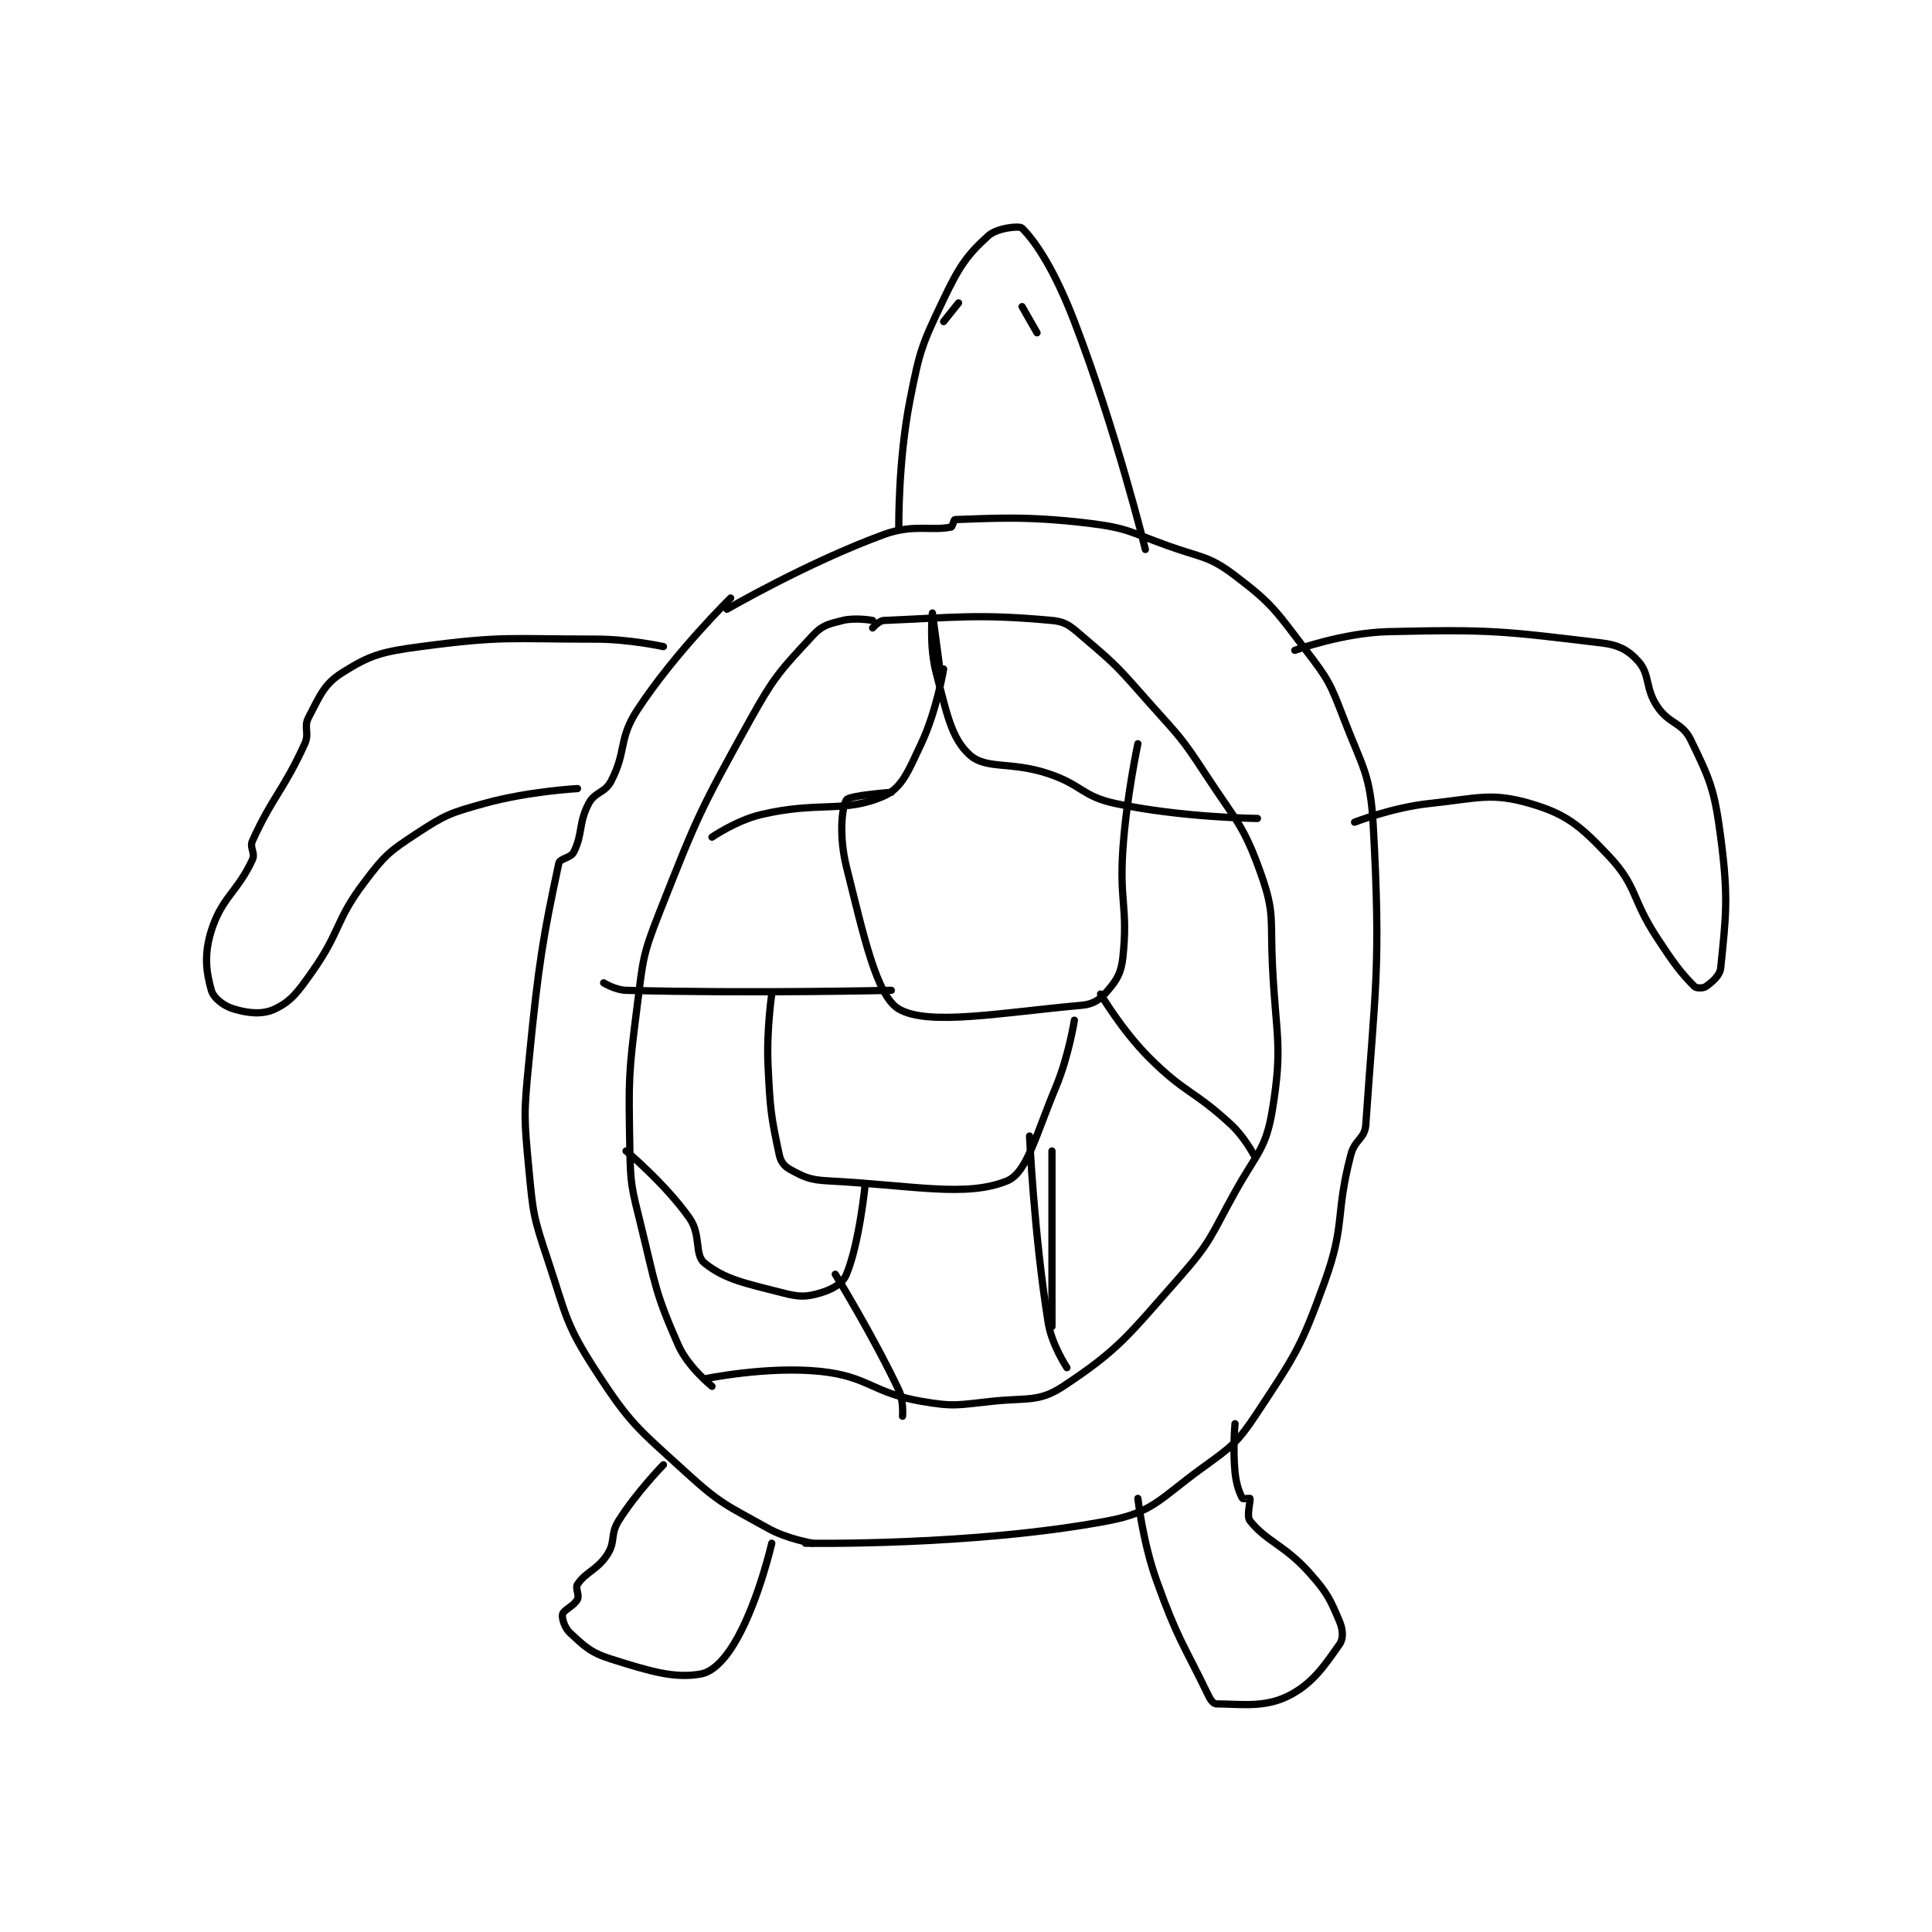<?xml version="1.0" encoding="utf-8"?>
<!DOCTYPE svg PUBLIC "-//W3C//DTD SVG 1.1//EN" "http://www.w3.org/Graphics/SVG/1.1/DTD/svg11.dtd">
<svg viewBox="0 0 800 800" preserveAspectRatio="xMinYMin meet" xmlns="http://www.w3.org/2000/svg" version="1.1">
<g fill="none" stroke="black" stroke-linecap="round" stroke-linejoin="round" stroke-width="1.939">
<g transform="translate(87.52,94.481) scale(1.547) translate(-84,-39.133)">
<path id="0" d="M223 138.133 C223 138.133 208 152.821 198 168.133 C192.912 175.924 195.217 179.024 191 187.133 C189.301 190.4 186.674 189.952 185 193.133 C182.238 198.38 183.454 201.226 181 206.133 C180.182 207.769 177.29 207.781 177 209.133 C172.89 228.314 171.57 235.794 169 262.133 C167.614 276.336 167.673 277.062 169 291.133 C170.12 303.008 170.229 303.82 174 315.133 C179.044 330.266 178.657 332.28 187 345.133 C196.242 359.371 198.129 360.382 211 372.133 C220.443 380.755 221.86 380.908 233 387.133 C238.22 390.05 245 391.133 245 391.133 "/>
<path id="1" d="M222 141.133 C222 141.133 243.44 128.672 264 121.133 C271.807 118.271 276.749 120.239 282 119.133 C282.405 119.048 282.734 117.141 283 117.133 C292.089 116.888 301.758 116.016 319 118.133 C329.375 119.407 329.845 120.488 340 124.133 C349.154 127.42 350.924 126.778 358 132.133 C368.042 139.732 368.943 141.576 377 152.133 C382.986 159.977 383.457 160.881 387 170.133 C392.205 183.724 394.226 185.081 395 199.133 C397.099 237.265 395.468 242.937 393 279.133 C392.745 282.87 390.072 283.042 389 287.133 C384.756 303.339 387.638 305.573 382 321.133 C375.593 338.817 374.267 340.577 364 356.133 C358.546 364.396 357.165 365.214 349 371.133 C337.909 379.175 336.123 382.846 324 385.133 C287.977 391.93 243 391.133 243 391.133 "/>
<path id="2" d="M261 144.133 C261 144.133 256.378 143.289 253 144.133 C249.2 145.083 247.543 145.387 245 148.133 C236.365 157.459 234.74 158.969 228 171.133 C214.633 195.259 214.113 196.514 204 222.133 C199.423 233.728 199.583 234.667 198 247.133 C195.649 265.644 195.684 266.512 196 285.133 C196.175 295.458 196.518 296.014 199 306.133 C202.934 322.173 202.747 323.981 209 338.133 C211.571 343.953 218 349.133 218 349.133 "/>
<path id="3" d="M261 146.133 C261 146.133 262.709 144.187 264 144.133 C282.847 143.348 289.41 142.32 309 144.133 C313.12 144.515 314.292 145.996 318 149.133 C326.796 156.576 327.082 157.226 335 166.133 C342.973 175.103 343.5 175.167 350 185.133 C358.306 197.87 360.292 198.795 365 212.133 C368.653 222.483 367.431 224.182 368 236.133 C368.919 255.439 370.84 257.808 368 275.133 C366.278 285.635 363.783 286.725 358 297.133 C351.425 308.969 351.742 310.251 343 320.133 C329.401 335.507 327.028 339.215 312 349.133 C305.514 353.414 302.399 352.144 293 353.133 C283.805 354.101 282.845 354.672 274 353.133 C260.783 350.835 259.933 346.471 247 345.133 C232.689 343.653 216 347.133 216 347.133 "/>
<path id="4" d="M280 157.133 C280 157.133 278.164 168.284 274 177.133 C270.587 184.386 268.872 188.98 264 191.133 C253.401 195.817 246.54 192.417 231 196.133 C224.44 197.702 218 202.133 218 202.133 "/>
<path id="5" d="M279 157.133 C279 157.133 277 142.133 277 142.133 C277 142.133 276.103 150.923 278 158.133 C280.843 168.936 282.018 175.649 287 180.133 C291.411 184.104 297.972 181.791 308 185.133 C317.143 188.181 317.029 191.211 326 193.133 C343.682 196.922 364 197.133 364 197.133 "/>
<path id="6" d="M266 190.133 C266 190.133 254.688 190.987 254 192.133 C252.654 194.376 252.011 202.177 254 210.133 C258.586 228.477 262.061 244.645 268 248.133 C275.917 252.783 295.525 249.051 317 247.133 C320.219 246.846 322.005 245.491 324 243.133 C326.49 240.191 327.551 238.399 328 234.133 C329.382 221.002 326.998 219.418 328 205.133 C328.978 191.203 332 177.133 332 177.133 "/>
<path id="7" d="M322 244.133 C322 244.133 327.7 253.833 335 261.133 C344.733 270.867 346.905 269.76 357 279.133 C360.502 282.385 363 287.133 363 287.133 "/>
<path id="8" d="M266 243.133 C266 243.133 228.679 244.008 195 243.133 C192.129 243.059 189 241.133 189 241.133 "/>
<path id="9" d="M234 244.133 C234 244.133 232.567 253.824 233 263.133 C233.552 274.99 233.797 276.854 236 287.133 C236.415 289.07 237.374 290.258 239 291.133 C242.665 293.107 244.147 293.882 249 294.133 C271.937 295.32 286.029 298.63 297 294.133 C302.313 291.956 304.695 281.806 310 269.133 C313.501 260.769 315 251.133 315 251.133 "/>
<path id="10" d="M309 286.133 L309 333.133 "/>
<path id="11" d="M303 282.133 C303 282.133 304.177 308.433 308 332.133 C308.964 338.107 313 344.133 313 344.133 "/>
<path id="12" d="M259 295.133 C259 295.133 257.466 310.758 254 319.133 C252.95 321.67 250.206 323.19 247 324.133 C243.215 325.247 241.386 325.265 237 324.133 C226.885 321.523 221.571 320.59 216 316.133 C213.235 313.921 215.16 308.648 212 304.133 C205.616 295.013 195 286.133 195 286.133 "/>
<path id="13" d="M251 319.133 C251 319.133 260.921 335.19 268 350.133 C269.355 352.993 269 357.133 269 357.133 "/>
<path id="14" d="M205 151.133 C205 151.133 195.895 149.133 187 149.133 C163.774 149.133 162.335 148.177 140 151.133 C129.639 152.505 126.534 153.362 119 158.133 C114.083 161.248 113.037 164.363 110 170.133 C108.634 172.728 110.319 174.231 109 177.133 C103.272 189.734 100.359 191.266 95 203.133 C94.171 204.969 95.824 206.336 95 208.133 C91.039 216.775 86.794 218.243 84 227.133 C82.009 233.467 82.579 238.159 84 243.133 C84.596 245.221 87.313 247.343 90 248.133 C93.957 249.297 97.734 249.689 101 248.133 C105.383 246.046 107.113 243.64 111 238.133 C118.721 227.195 117.031 224.664 125 214.133 C130.435 206.951 131.545 206.026 139 201.133 C146.693 196.085 147.926 195.666 157 193.133 C168.712 189.865 182 189.133 182 189.133 "/>
<path id="15" d="M374 152.133 C374 152.133 386.834 147.43 399 147.133 C426.569 146.461 430.031 147.032 456 150.133 C460.798 150.706 463.354 152.135 466 155.133 C469.141 158.693 467.723 162.218 471 167.133 C474.206 171.942 477.669 171.334 480 176.133 C485.21 186.86 486.332 189.419 488 202.133 C490.158 218.585 489.374 223.395 488 237.133 C487.788 239.253 485.654 240.952 484 242.133 C483.345 242.601 481.486 242.619 481 242.133 C477.275 238.409 475.458 235.917 471 229.133 C464.043 218.547 465.728 215.316 458 207.133 C450.372 199.057 446.699 195.962 437 193.133 C426.56 190.088 422.953 191.755 410 193.133 C400.15 194.181 390 198.133 390 198.133 "/>
<path id="16" d="M205 370.133 C205 370.133 197.749 377.535 193 385.133 C190.704 388.806 192.239 390.674 190 394.133 C187.304 398.3 184.242 398.771 182 402.133 C181.327 403.142 182.583 404.968 182 406.133 C181.126 407.882 178.251 409.002 178 410.133 C177.766 411.188 178.534 413.78 180 415.133 C183.869 418.704 185.462 420.393 191 422.133 C201.597 425.464 207.94 427.379 215 426.133 C218.566 425.504 222.066 421.538 225 416.133 C230.683 405.664 234 391.133 234 391.133 "/>
<path id="17" d="M332 379.133 C332 379.133 333.296 390.802 337 401.133 C342.607 416.773 344.054 417.807 351 432.133 C351.546 433.259 352.336 434.133 353 434.133 C359.304 434.133 365.616 435.228 372 432.133 C378.645 428.911 381.927 423.952 386 418.133 C387.027 416.666 386.92 414.318 386 412.133 C383.491 406.175 382.772 404.502 378 399.133 C371.303 391.599 366.495 390.752 362 385.133 C360.994 383.875 362.225 379.808 362 379.133 C361.975 379.058 360.1 379.308 360 379.133 C359.288 377.887 358.343 375.562 358 372.133 C357.381 365.943 358 359.133 358 359.133 "/>
<path id="18" d="M268 119.133 C268 119.133 267.813 101.334 271 85.133 C273.651 71.658 274.174 70.341 280 58.133 C284.231 49.268 286.301 46.29 292 41.133 C294.25 39.098 300.275 38.408 301 39.133 C305.042 43.175 310.03 51.182 315 64.133 C326.175 93.255 334 125.133 334 125.133 "/>
<path id="19" d="M301 60.133 L305 67.133 "/>
<path id="20" d="M284 59.133 L280 64.133 "/>
</g>
</g>
</svg>
